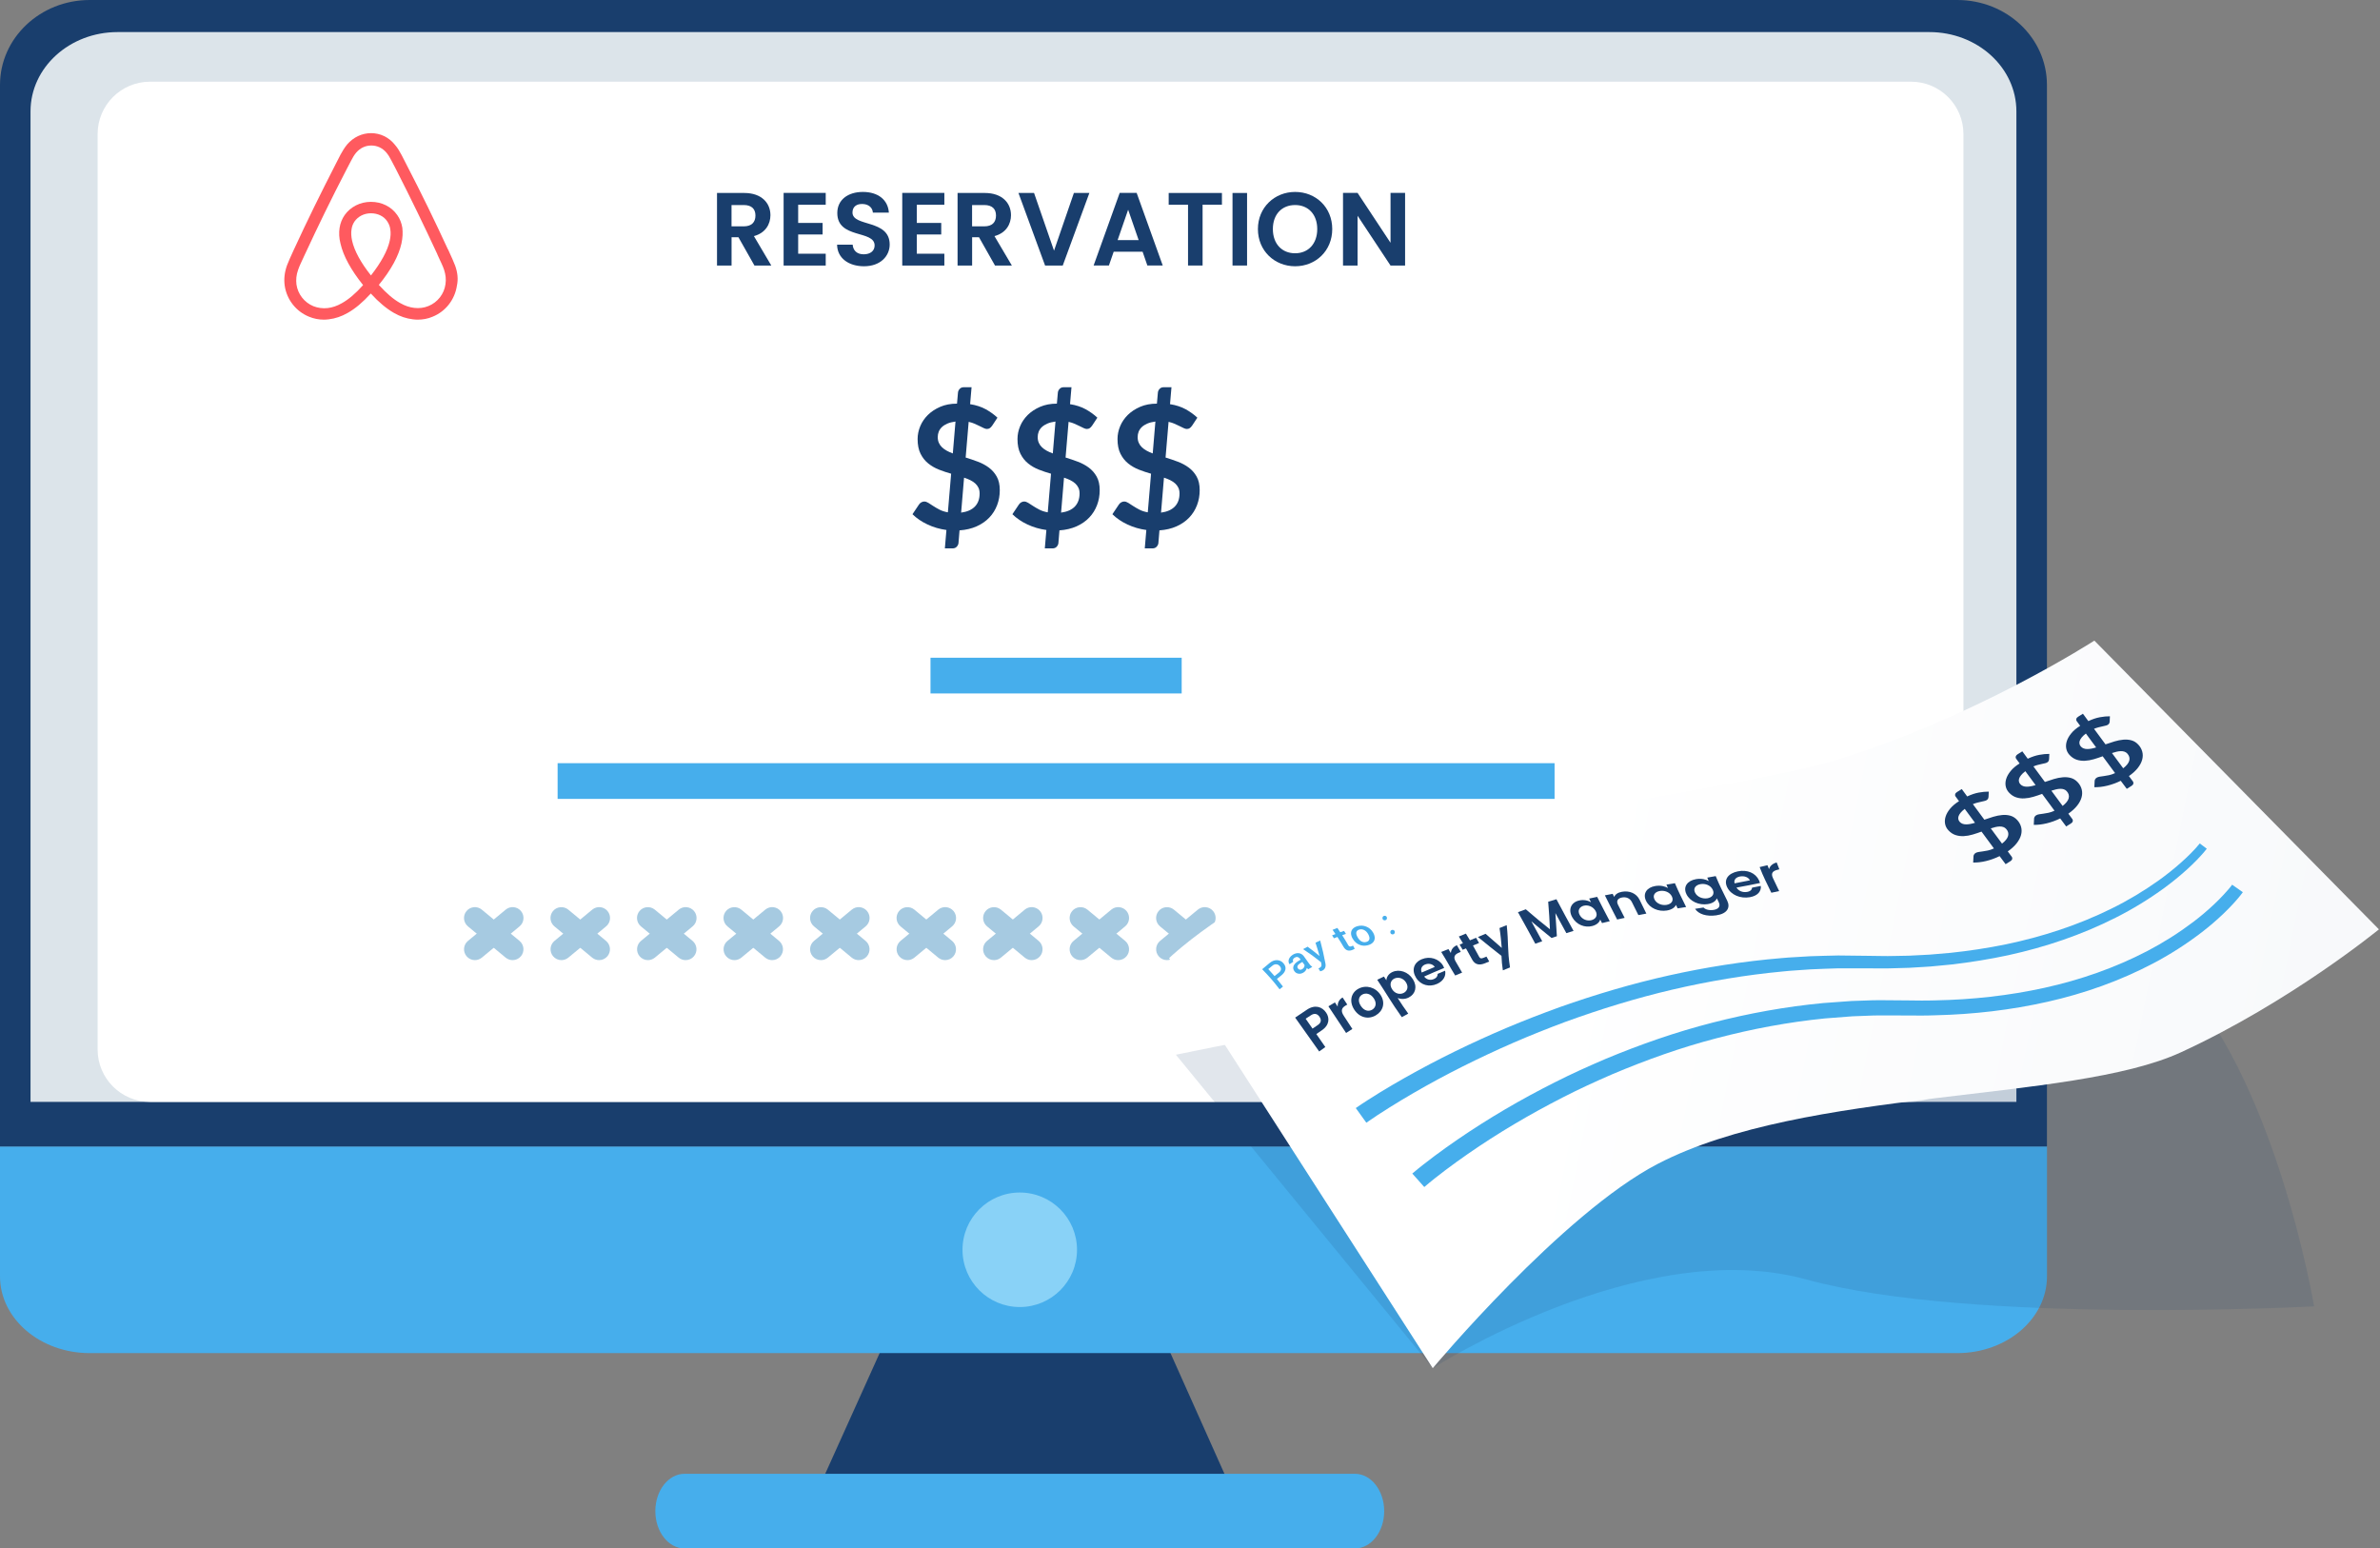 <svg xmlns="http://www.w3.org/2000/svg" xmlns:xlink="http://www.w3.org/1999/xlink" version="1.1" style="enable-background:new 0 0 750 500;" xml:space="preserve" width="641" height="417"><rect width="100%" height="100%" fill="#808080" stroke="none"/><rect id="backgroundrect" width="100%" height="100%" x="0" y="0" fill="none" stroke="none"/>
<style type="text/css">
	.st0{fill:#193E6D;}
	.st1{fill:#46AEEC;}
	.st2{fill:#DCE4EA;}
	.st3{fill:#89D2F7;}
	.st4{fill:#FFFFFF;}
	.st5{opacity:0.13;fill:#193E6D;}
	.st6{fill:#A6CAE1;}
	.st7{fill:#FF5A5F;}
	.st8{fill:url(#SVGID_1_);}
</style>

<g class="currentLayer" style=""><title>Layer 1</title><g id="svg_1" class="">
	<polygon class="st0" points="334.27,406.97 217.72,406.97 241.13,355.06 311.06,355.06 " id="svg_2"/>
	<path class="st1" d="M551.31,308.76 v34.97 c0,11.43 -10.82,20.69 -24.17,20.69 H24.17 c-13.35,0 -24.17,-9.26 -24.17,-20.69 v-34.97 H551.31 z" id="svg_3"/>
	<path class="st0" d="M551.3,22.88 v285.88 H-0 V22.88 c0,-12.64 10.82,-22.88 24.17,-22.88 h502.97 C540.5,-0 551.3,10.23 551.3,22.88 z" id="svg_4"/>
	<path class="st2" d="M543.07,29.99 v266.76 H8.22 V29.99 c0,-11.8 10.5,-21.35 23.45,-21.35 h487.96 C532.59,8.64 543.07,18.2 543.07,29.99 z" id="svg_5"/>
	<path class="st1" d="M372.8,406.98 c0,2.78 -0.88,5.29 -2.31,7.11 c-1.43,1.82 -3.4,2.94 -5.59,2.94 H184.38 c-4.35,0 -7.88,-4.5 -7.88,-10.05 c0,-2.78 0.88,-5.3 2.31,-7.12 c1.43,-1.82 3.39,-2.94 5.57,-2.94 h180.53 C369.27,396.92 372.8,401.41 372.8,406.98 z" id="svg_6"/>
	<circle class="st3" cx="274.65" cy="336.59" r="15.42" id="svg_7"/>
	<path class="st4" d="M514.7,296.75 h-474.3 c-7.79,0 -14.11,-6.32 -14.11,-14.11 V36.11 c0,-7.79 6.32,-14.11 14.11,-14.11 h474.3 c7.79,0 14.11,6.32 14.11,14.11 v246.52 C528.82,290.43 522.5,296.75 514.7,296.75 z" id="svg_8"/>
	<path class="st5" d="M385.88,368.5 c0,0 56.15,-36.17 100.59,-23.92 c44.44,12.25 136.78,7.24 136.78,7.24 s-10.38,-62.4 -38.32,-90.24 c-27.94,-27.83 -268.23,22.48 -268.23,22.48 L385.88,368.5 z" id="svg_9"/>
	<g id="svg_10">
		<rect x="250.61" y="177.14" class="st1" width="67.65" height="9.62" id="svg_11"/>
		<rect x="150.18" y="205.54" class="st1" width="268.51" height="9.62" id="svg_12"/>
		<g id="svg_13">
			<g id="svg_14">
				<g id="svg_15">
					<path class="st6" d="M138.06,258.58 c-0.66,0 -1.32,-0.22 -1.87,-0.67 l-10.16,-8.42 c-1.24,-1.03 -1.42,-2.87 -0.39,-4.12 s2.88,-1.41 4.12,-0.39 l10.16,8.42 c1.24,1.03 1.42,2.87 0.39,4.12 C139.73,258.22 138.9,258.58 138.06,258.58 z" id="svg_16"/>
				</g>
				<g id="svg_17">
					<path class="st6" d="M127.9,258.58 c-0.84,0 -1.67,-0.36 -2.25,-1.06 c-1.03,-1.24 -0.86,-3.09 0.39,-4.12 l10.16,-8.42 c1.24,-1.03 3.09,-0.86 4.12,0.39 c1.03,1.24 0.86,3.09 -0.39,4.12 l-10.16,8.42 C129.22,258.36 128.55,258.58 127.9,258.58 z" id="svg_18"/>
				</g>
			</g>
			<g id="svg_19">
				<g id="svg_20">
					<path class="st6" d="M440.97,258.58 c-0.66,0 -1.32,-0.22 -1.87,-0.67 l-10.17,-8.42 c-1.24,-1.03 -1.41,-2.87 -0.39,-4.12 c1.04,-1.25 2.88,-1.41 4.12,-0.39 l10.17,8.42 c1.24,1.03 1.41,2.87 0.39,4.12 C442.65,258.22 441.81,258.58 440.97,258.58 z" id="svg_21"/>
				</g>
				<g id="svg_22">
					<path class="st6" d="M430.81,258.58 c-0.84,0 -1.67,-0.36 -2.25,-1.06 c-1.03,-1.24 -0.86,-3.09 0.39,-4.12 l10.17,-8.42 c1.24,-1.02 3.09,-0.86 4.12,0.39 c1.03,1.24 0.86,3.09 -0.39,4.12 l-10.17,8.42 C432.13,258.36 431.46,258.58 430.81,258.58 z" id="svg_23"/>
				</g>
			</g>
			<g id="svg_24">
				<g id="svg_25">
					<path class="st6" d="M394.37,258.58 c-0.66,0 -1.32,-0.22 -1.87,-0.67 l-10.17,-8.42 c-1.24,-1.03 -1.42,-2.87 -0.39,-4.12 c1.03,-1.24 2.88,-1.41 4.12,-0.39 l10.17,8.42 c1.24,1.03 1.42,2.87 0.39,4.12 C396.05,258.22 395.21,258.58 394.37,258.58 z" id="svg_26"/>
				</g>
				<g id="svg_27">
					<path class="st6" d="M384.21,258.58 c-0.84,0 -1.67,-0.36 -2.25,-1.06 c-1.03,-1.24 -0.86,-3.09 0.39,-4.12 l10.17,-8.42 c1.24,-1.03 3.09,-0.86 4.12,0.39 c1.03,1.24 0.86,3.09 -0.39,4.12 l-10.17,8.42 C385.53,258.36 384.87,258.58 384.21,258.58 z" id="svg_28"/>
				</g>
			</g>
			<g id="svg_29">
				<g id="svg_30">
					<path class="st6" d="M371.07,258.58 c-0.66,0 -1.32,-0.22 -1.87,-0.67 l-10.17,-8.42 c-1.24,-1.03 -1.42,-2.87 -0.39,-4.12 c1.03,-1.24 2.87,-1.41 4.12,-0.39 l10.17,8.42 c1.24,1.03 1.42,2.87 0.39,4.12 C372.74,258.22 371.91,258.58 371.07,258.58 z" id="svg_31"/>
				</g>
				<g id="svg_32">
					<path class="st6" d="M360.91,258.58 c-0.84,0 -1.67,-0.36 -2.25,-1.06 c-1.03,-1.24 -0.86,-3.09 0.39,-4.12 l10.17,-8.42 c1.24,-1.03 3.09,-0.86 4.12,0.39 c1.03,1.24 0.86,3.09 -0.39,4.12 l-10.17,8.42 C362.23,258.36 361.56,258.58 360.91,258.58 z" id="svg_33"/>
				</g>
			</g>
			<g id="svg_34">
				<g id="svg_35">
					<path class="st6" d="M347.77,258.58 c-0.66,0 -1.32,-0.22 -1.87,-0.67 l-10.17,-8.42 c-1.24,-1.03 -1.42,-2.87 -0.39,-4.12 c1.03,-1.24 2.87,-1.41 4.12,-0.39 l10.17,8.42 c1.24,1.03 1.42,2.87 0.39,4.12 C349.44,258.22 348.61,258.58 347.77,258.58 z" id="svg_36"/>
				</g>
				<g id="svg_37">
					<path class="st6" d="M337.6,258.58 c-0.84,0 -1.67,-0.36 -2.25,-1.06 c-1.03,-1.24 -0.86,-3.09 0.39,-4.12 l10.17,-8.42 c1.24,-1.03 3.08,-0.86 4.12,0.39 c1.03,1.24 0.86,3.09 -0.39,4.12 l-10.17,8.42 C338.93,258.36 338.26,258.58 337.6,258.58 z" id="svg_38"/>
				</g>
			</g>
			<g id="svg_39">
				<g id="svg_40">
					<path class="st6" d="M324.47,258.58 c-0.66,0 -1.32,-0.22 -1.87,-0.67 l-10.17,-8.42 c-1.24,-1.03 -1.42,-2.87 -0.39,-4.12 c1.03,-1.24 2.87,-1.41 4.12,-0.39 l10.17,8.42 c1.24,1.03 1.42,2.87 0.39,4.12 C326.14,258.22 325.31,258.58 324.47,258.58 z" id="svg_41"/>
				</g>
				<g id="svg_42">
					<path class="st6" d="M314.3,258.58 c-0.84,0 -1.67,-0.36 -2.25,-1.06 c-1.03,-1.24 -0.86,-3.09 0.39,-4.12 l10.17,-8.42 c1.24,-1.03 3.09,-0.86 4.12,0.39 c1.03,1.24 0.86,3.09 -0.39,4.12 l-10.17,8.42 C315.62,258.36 314.96,258.58 314.3,258.58 z" id="svg_43"/>
				</g>
			</g>
			<g id="svg_44">
				<g id="svg_45">
					<path class="st6" d="M301.17,258.58 c-0.66,0 -1.32,-0.22 -1.87,-0.67 l-10.16,-8.42 c-1.24,-1.03 -1.42,-2.87 -0.39,-4.12 c1.03,-1.24 2.88,-1.41 4.12,-0.39 l10.16,8.42 c1.24,1.03 1.42,2.87 0.39,4.12 C302.84,258.22 302.01,258.58 301.17,258.58 z" id="svg_46"/>
				</g>
				<g id="svg_47">
					<path class="st6" d="M291,258.58 c-0.84,0 -1.67,-0.36 -2.25,-1.06 c-1.03,-1.24 -0.86,-3.09 0.39,-4.12 l10.16,-8.42 c1.24,-1.03 3.09,-0.86 4.12,0.39 c1.03,1.24 0.86,3.09 -0.39,4.12 l-10.16,8.42 C292.33,258.36 291.66,258.58 291,258.58 z" id="svg_48"/>
				</g>
			</g>
			<g id="svg_49">
				<g id="svg_50">
					<path class="st6" d="M417.67,258.58 c-0.66,0 -1.32,-0.22 -1.87,-0.67 l-10.17,-8.42 c-1.24,-1.03 -1.42,-2.87 -0.39,-4.12 c1.03,-1.24 2.87,-1.41 4.12,-0.39 l10.17,8.42 c1.24,1.03 1.41,2.87 0.39,4.12 C419.35,258.22 418.51,258.58 417.67,258.58 z" id="svg_51"/>
				</g>
				<g id="svg_52">
					<path class="st6" d="M407.51,258.58 c-0.84,0 -1.67,-0.36 -2.25,-1.06 c-1.03,-1.24 -0.86,-3.09 0.39,-4.12 l10.17,-8.42 c1.24,-1.02 3.09,-0.86 4.12,0.39 c1.03,1.24 0.86,3.09 -0.39,4.12 l-10.17,8.42 C408.83,258.36 408.17,258.58 407.51,258.58 z" id="svg_53"/>
				</g>
			</g>
			<g id="svg_54">
				<g id="svg_55">
					<path class="st6" d="M254.56,258.58 c-0.66,0 -1.32,-0.22 -1.87,-0.67 l-10.16,-8.42 c-1.24,-1.03 -1.42,-2.87 -0.39,-4.12 c1.03,-1.24 2.88,-1.41 4.12,-0.39 l10.16,8.42 c1.24,1.03 1.42,2.87 0.39,4.12 C256.24,258.22 255.4,258.58 254.56,258.58 z" id="svg_56"/>
				</g>
				<g id="svg_57">
					<path class="st6" d="M244.4,258.58 c-0.84,0 -1.67,-0.36 -2.25,-1.06 c-1.03,-1.24 -0.86,-3.09 0.39,-4.12 l10.16,-8.42 c1.24,-1.03 3.08,-0.86 4.12,0.39 s0.86,3.09 -0.39,4.12 l-10.16,8.42 C245.72,258.36 245.06,258.58 244.4,258.58 z" id="svg_58"/>
				</g>
			</g>
			<g id="svg_59">
				<g id="svg_60">
					<path class="st6" d="M231.27,258.58 c-0.66,0 -1.32,-0.22 -1.87,-0.67 l-10.17,-8.42 c-1.24,-1.03 -1.42,-2.87 -0.39,-4.12 c1.03,-1.24 2.87,-1.41 4.12,-0.39 l10.17,8.42 c1.24,1.03 1.42,2.87 0.39,4.12 C232.94,258.22 232.11,258.58 231.27,258.58 z" id="svg_61"/>
				</g>
				<g id="svg_62">
					<path class="st6" d="M221.1,258.58 c-0.84,0 -1.67,-0.36 -2.25,-1.06 c-1.03,-1.24 -0.86,-3.09 0.39,-4.12 l10.17,-8.42 c1.24,-1.03 3.09,-0.86 4.12,0.39 c1.03,1.24 0.86,3.09 -0.39,4.12 l-10.17,8.42 C222.42,258.36 221.76,258.58 221.1,258.58 z" id="svg_63"/>
				</g>
			</g>
			<g id="svg_64">
				<g id="svg_65">
					<path class="st6" d="M184.66,258.58 c-0.66,0 -1.32,-0.22 -1.87,-0.67 l-10.17,-8.42 c-1.24,-1.03 -1.42,-2.87 -0.39,-4.12 c1.03,-1.24 2.87,-1.41 4.12,-0.39 l10.17,8.42 c1.24,1.03 1.42,2.87 0.39,4.12 C186.34,258.22 185.5,258.58 184.66,258.58 z" id="svg_66"/>
				</g>
				<g id="svg_67">
					<path class="st6" d="M174.5,258.58 c-0.84,0 -1.67,-0.36 -2.25,-1.06 c-1.03,-1.24 -0.86,-3.09 0.39,-4.12 l10.17,-8.42 c1.24,-1.03 3.08,-0.86 4.12,0.39 c1.03,1.24 0.86,3.09 -0.39,4.12 l-10.17,8.42 C175.82,258.36 175.15,258.58 174.5,258.58 z" id="svg_68"/>
				</g>
			</g>
			<g id="svg_69">
				<g id="svg_70">
					<path class="st6" d="M161.36,258.58 c-0.66,0 -1.32,-0.22 -1.87,-0.67 l-10.17,-8.42 c-1.24,-1.03 -1.42,-2.87 -0.39,-4.12 c1.03,-1.24 2.88,-1.41 4.12,-0.39 l10.17,8.42 c1.24,1.03 1.42,2.87 0.39,4.12 C163.03,258.22 162.2,258.58 161.36,258.58 z" id="svg_71"/>
				</g>
				<g id="svg_72">
					<path class="st6" d="M151.2,258.58 c-0.84,0 -1.67,-0.36 -2.25,-1.06 c-1.03,-1.24 -0.86,-3.09 0.39,-4.12 l10.17,-8.42 c1.24,-1.03 3.09,-0.86 4.12,0.39 c1.03,1.24 0.86,3.09 -0.39,4.12 l-10.17,8.42 C152.52,258.36 151.85,258.58 151.2,258.58 z" id="svg_73"/>
				</g>
			</g>
			<g id="svg_74">
				<g id="svg_75">
					<path class="st6" d="M207.96,258.58 c-0.66,0 -1.32,-0.22 -1.87,-0.67 l-10.17,-8.42 c-1.24,-1.03 -1.42,-2.87 -0.39,-4.12 c1.03,-1.24 2.88,-1.41 4.12,-0.39 l10.17,8.42 c1.24,1.03 1.42,2.87 0.39,4.12 C209.64,258.22 208.8,258.58 207.96,258.58 z" id="svg_76"/>
				</g>
				<g id="svg_77">
					<path class="st6" d="M197.8,258.58 c-0.84,0 -1.67,-0.36 -2.25,-1.06 c-1.03,-1.24 -0.86,-3.09 0.39,-4.12 l10.17,-8.42 c1.24,-1.03 3.09,-0.86 4.12,0.39 c1.03,1.24 0.86,3.09 -0.39,4.12 l-10.17,8.42 C199.12,258.36 198.46,258.58 197.8,258.58 z" id="svg_78"/>
				</g>
			</g>
			<g id="svg_79">
				<g id="svg_80">
					<path class="st6" d="M277.87,258.58 c-0.66,0 -1.32,-0.22 -1.87,-0.67 l-10.16,-8.42 c-1.24,-1.03 -1.42,-2.87 -0.39,-4.12 c1.03,-1.24 2.87,-1.41 4.12,-0.39 l10.16,8.42 c1.24,1.03 1.42,2.87 0.39,4.12 C279.54,258.22 278.7,258.58 277.87,258.58 z" id="svg_81"/>
				</g>
				<g id="svg_82">
					<path class="st6" d="M267.7,258.58 c-0.84,0 -1.67,-0.36 -2.25,-1.06 c-1.03,-1.24 -0.86,-3.09 0.39,-4.12 l10.16,-8.42 c1.24,-1.03 3.09,-0.86 4.12,0.39 c1.03,1.24 0.86,3.09 -0.39,4.12 l-10.16,8.42 C269.02,258.36 268.36,258.58 267.7,258.58 z" id="svg_83"/>
				</g>
			</g>
		</g>
		<path class="st7" d="M122.59,71.56 c-0.25,-0.6 -0.5,-1.26 -0.75,-1.81 c-0.4,-0.91 -0.8,-1.76 -1.16,-2.56 l-0.05,-0.05 c-3.47,-7.54 -7.19,-15.19 -11.11,-22.73 l-0.15,-0.3 c-0.4,-0.75 -0.8,-1.56 -1.21,-2.36 c-0.5,-0.91 -1.01,-1.86 -1.81,-2.77 c-1.61,-2.01 -3.92,-3.12 -6.39,-3.12 c-2.51,0 -4.78,1.11 -6.44,3.02 c-0.75,0.91 -1.31,1.86 -1.81,2.77 c-0.4,0.8 -0.8,1.61 -1.21,2.36 l-0.15,0.3 c-3.87,7.54 -7.64,15.19 -11.11,22.73 l-0.05,0.1 c-0.35,0.8 -0.75,1.66 -1.16,2.56 c-0.25,0.55 -0.5,1.16 -0.75,1.81 c-0.65,1.86 -0.85,3.62 -0.6,5.43 c0.55,3.77 3.07,6.94 6.54,8.35 c1.31,0.55 2.66,0.8 4.07,0.8 c0.4,0 0.91,-0.05 1.31,-0.1 c1.66,-0.2 3.37,-0.75 5.03,-1.71 c2.06,-1.16 4.02,-2.82 6.24,-5.23 c2.21,2.41 4.22,4.07 6.24,5.23 c1.66,0.96 3.37,1.51 5.03,1.71 c0.4,0.05 0.91,0.1 1.31,0.1 c1.41,0 2.82,-0.25 4.07,-0.8 c3.52,-1.41 5.98,-4.63 6.54,-8.35 C123.45,75.18 123.25,73.42 122.59,71.56 zM99.91,74.18 c-2.72,-3.42 -4.48,-6.64 -5.08,-9.35 c-0.25,-1.16 -0.3,-2.16 -0.15,-3.07 c0.1,-0.8 0.4,-1.51 0.8,-2.11 c0.96,-1.36 2.56,-2.21 4.42,-2.21 c1.86,0 3.52,0.8 4.42,2.21 c0.4,0.6 0.7,1.31 0.8,2.11 c0.15,0.91 0.1,1.96 -0.15,3.07 C104.39,67.49 102.63,70.71 99.91,74.18 zM119.98,76.54 c-0.35,2.61 -2.11,4.88 -4.58,5.88 c-1.21,0.5 -2.51,0.65 -3.82,0.5 c-1.26,-0.15 -2.51,-0.55 -3.82,-1.31 c-1.81,-1.01 -3.62,-2.56 -5.73,-4.88 c3.32,-4.07 5.33,-7.79 6.08,-11.11 c0.35,-1.56 0.4,-2.97 0.25,-4.27 c-0.2,-1.26 -0.65,-2.41 -1.36,-3.42 c-1.56,-2.26 -4.17,-3.57 -7.09,-3.57 c-2.92,0 -5.53,1.36 -7.09,3.57 c-0.7,1.01 -1.16,2.16 -1.36,3.42 c-0.2,1.31 -0.15,2.77 0.25,4.27 c0.75,3.32 2.82,7.09 6.08,11.16 c-2.06,2.31 -3.92,3.87 -5.73,4.88 c-1.31,0.75 -2.56,1.16 -3.82,1.31 c-1.36,0.15 -2.66,-0.05 -3.82,-0.5 c-2.46,-1.01 -4.22,-3.27 -4.58,-5.88 c-0.15,-1.26 -0.05,-2.51 0.45,-3.92 c0.15,-0.5 0.4,-1.01 0.65,-1.61 c0.35,-0.8 0.75,-1.66 1.16,-2.51 l0.05,-0.1 c3.47,-7.49 7.19,-15.14 11.06,-22.58 l0.15,-0.3 c0.4,-0.75 0.8,-1.56 1.21,-2.31 c0.4,-0.8 0.85,-1.56 1.41,-2.21 c1.06,-1.21 2.46,-1.86 4.02,-1.86 c1.56,0 2.97,0.65 4.02,1.86 c0.55,0.65 1.01,1.41 1.41,2.21 c0.4,0.75 0.8,1.56 1.21,2.31 l0.15,0.3 c3.82,7.49 7.54,15.14 11.01,22.63 v0.05 c0.4,0.8 0.75,1.71 1.16,2.51 c0.25,0.6 0.5,1.11 0.65,1.61 C120.03,73.98 120.18,75.23 119.98,76.54 z" id="svg_84"/>
		<g id="svg_85">
			<path class="st0" d="M254.9,142.74 c-1.81,-0.25 -3.51,-0.74 -5.09,-1.49 c-1.59,-0.74 -2.94,-1.66 -4.05,-2.76 l1.76,-2.63 c0.15,-0.23 0.36,-0.42 0.62,-0.57 s0.52,-0.22 0.8,-0.22 c0.34,0 0.71,0.12 1.09,0.36 c0.39,0.24 0.83,0.52 1.32,0.85 c0.5,0.33 1.06,0.65 1.69,0.98 c0.63,0.33 1.39,0.57 2.25,0.72 l0.88,-10.4 c-1.1,-0.31 -2.19,-0.67 -3.26,-1.09 c-1.07,-0.42 -2.04,-0.98 -2.9,-1.67 c-0.86,-0.69 -1.55,-1.56 -2.08,-2.62 c-0.53,-1.06 -0.79,-2.38 -0.79,-3.96 c0,-1.18 0.24,-2.33 0.71,-3.46 c0.47,-1.13 1.16,-2.13 2.05,-3.02 c0.9,-0.88 2,-1.62 3.32,-2.19 c1.31,-0.57 2.82,-0.86 4.53,-0.86 l0.26,-2.96 c0.03,-0.37 0.18,-0.71 0.46,-1.01 s0.64,-0.45 1.09,-0.45 h2.11 l-0.39,4.56 c1.64,0.26 3.06,0.73 4.25,1.39 c1.19,0.67 2.23,1.42 3.11,2.25 l-1.39,2.11 c-0.22,0.31 -0.43,0.54 -0.65,0.7 c-0.22,0.15 -0.48,0.23 -0.79,0.23 c-0.23,0 -0.51,-0.07 -0.82,-0.22 c-0.32,-0.15 -0.68,-0.33 -1.09,-0.53 s-0.86,-0.42 -1.36,-0.64 s-1.04,-0.39 -1.65,-0.53 l-0.81,9.61 c1.11,0.34 2.22,0.72 3.31,1.13 s2.07,0.94 2.95,1.59 c0.87,0.65 1.58,1.46 2.12,2.43 c0.54,0.97 0.81,2.18 0.81,3.63 c0,1.44 -0.24,2.79 -0.72,4.05 c-0.48,1.26 -1.18,2.38 -2.1,3.34 c-0.92,0.97 -2.05,1.75 -3.4,2.36 c-1.34,0.6 -2.88,0.97 -4.62,1.09 l-0.28,3.41 c-0.03,0.36 -0.19,0.68 -0.47,0.99 c-0.28,0.3 -0.64,0.45 -1.09,0.45 h-2.11 L254.9,142.74 zM252.56,117.71 c0,0.59 0.1,1.11 0.3,1.55 c0.2,0.45 0.48,0.85 0.85,1.2 c0.36,0.35 0.79,0.66 1.29,0.93 c0.49,0.27 1.04,0.52 1.62,0.73 l0.72,-8.59 c-0.85,0.11 -1.58,0.29 -2.18,0.55 c-0.6,0.26 -1.1,0.57 -1.48,0.94 c-0.39,0.37 -0.67,0.79 -0.85,1.24 C252.65,116.72 252.56,117.2 252.56,117.71 zM263.84,132.9 c0,-0.59 -0.11,-1.1 -0.31,-1.54 c-0.21,-0.44 -0.5,-0.83 -0.88,-1.17 c-0.38,-0.34 -0.82,-0.63 -1.33,-0.88 c-0.51,-0.25 -1.07,-0.47 -1.67,-0.67 l-0.79,9.42 c1.64,-0.22 2.88,-0.77 3.73,-1.66 S263.84,134.33 263.84,132.9 z" id="svg_86"/>
			<path class="st0" d="M281.82,142.74 c-1.81,-0.25 -3.51,-0.74 -5.1,-1.49 c-1.58,-0.74 -2.93,-1.66 -4.05,-2.76 l1.76,-2.63 c0.15,-0.23 0.36,-0.42 0.61,-0.57 c0.26,-0.15 0.52,-0.22 0.8,-0.22 c0.34,0 0.7,0.12 1.09,0.36 c0.39,0.24 0.83,0.52 1.32,0.85 c0.5,0.33 1.06,0.65 1.69,0.98 c0.63,0.33 1.39,0.57 2.25,0.72 l0.88,-10.4 c-1.1,-0.31 -2.19,-0.67 -3.26,-1.09 c-1.08,-0.42 -2.04,-0.98 -2.9,-1.67 c-0.86,-0.69 -1.55,-1.56 -2.08,-2.62 c-0.53,-1.06 -0.79,-2.38 -0.79,-3.96 c0,-1.18 0.24,-2.33 0.71,-3.46 c0.47,-1.13 1.16,-2.13 2.05,-3.02 c0.9,-0.88 2,-1.62 3.32,-2.19 c1.32,-0.57 2.82,-0.86 4.53,-0.86 l0.26,-2.96 c0.03,-0.37 0.19,-0.71 0.47,-1.01 s0.64,-0.45 1.09,-0.45 h2.11 l-0.39,4.56 c1.64,0.26 3.06,0.73 4.25,1.39 c1.19,0.67 2.23,1.42 3.11,2.25 l-1.39,2.11 c-0.22,0.31 -0.43,0.54 -0.65,0.7 c-0.22,0.15 -0.48,0.23 -0.79,0.23 c-0.23,0 -0.51,-0.07 -0.82,-0.22 c-0.32,-0.15 -0.68,-0.33 -1.09,-0.53 c-0.41,-0.21 -0.86,-0.42 -1.36,-0.64 c-0.5,-0.22 -1.04,-0.39 -1.65,-0.53 l-0.81,9.61 c1.11,0.34 2.22,0.72 3.31,1.13 c1.09,0.41 2.07,0.94 2.95,1.59 c0.87,0.65 1.58,1.46 2.12,2.43 c0.54,0.97 0.81,2.18 0.81,3.63 c0,1.44 -0.24,2.79 -0.72,4.05 c-0.48,1.26 -1.18,2.38 -2.1,3.34 c-0.92,0.97 -2.05,1.75 -3.4,2.36 c-1.35,0.6 -2.89,0.97 -4.62,1.09 l-0.28,3.41 c-0.03,0.36 -0.18,0.68 -0.46,0.99 c-0.28,0.3 -0.64,0.45 -1.09,0.45 h-2.11 L281.82,142.74 zM279.48,117.71 c0,0.59 0.1,1.11 0.3,1.55 c0.2,0.45 0.48,0.85 0.85,1.2 c0.36,0.35 0.79,0.66 1.29,0.93 c0.5,0.27 1.04,0.52 1.63,0.73 l0.72,-8.59 c-0.85,0.11 -1.58,0.29 -2.18,0.55 c-0.6,0.26 -1.1,0.57 -1.49,0.94 c-0.39,0.37 -0.67,0.79 -0.85,1.24 C279.57,116.72 279.48,117.2 279.48,117.71 zM290.76,132.9 c0,-0.59 -0.1,-1.1 -0.31,-1.54 c-0.21,-0.44 -0.5,-0.83 -0.88,-1.17 s-0.82,-0.63 -1.33,-0.88 c-0.51,-0.25 -1.07,-0.47 -1.67,-0.67 l-0.79,9.42 c1.64,-0.22 2.88,-0.77 3.73,-1.66 C290.34,135.5 290.76,134.33 290.76,132.9 z" id="svg_87"/>
			<path class="st0" d="M308.74,142.74 c-1.81,-0.25 -3.51,-0.74 -5.09,-1.49 c-1.59,-0.74 -2.94,-1.66 -4.05,-2.76 l1.76,-2.63 c0.15,-0.23 0.36,-0.42 0.62,-0.57 s0.52,-0.22 0.8,-0.22 c0.34,0 0.71,0.12 1.09,0.36 c0.39,0.24 0.83,0.52 1.32,0.85 c0.5,0.33 1.06,0.65 1.69,0.98 c0.63,0.33 1.39,0.57 2.25,0.72 l0.88,-10.4 c-1.1,-0.31 -2.19,-0.67 -3.26,-1.09 c-1.07,-0.42 -2.04,-0.98 -2.9,-1.67 c-0.86,-0.69 -1.55,-1.56 -2.08,-2.62 c-0.53,-1.06 -0.79,-2.38 -0.79,-3.96 c0,-1.18 0.24,-2.33 0.71,-3.46 c0.47,-1.13 1.16,-2.13 2.05,-3.02 c0.9,-0.88 2,-1.62 3.32,-2.19 c1.31,-0.57 2.82,-0.86 4.53,-0.86 l0.26,-2.96 c0.03,-0.37 0.18,-0.71 0.46,-1.01 s0.64,-0.45 1.09,-0.45 h2.11 l-0.39,4.56 c1.64,0.26 3.06,0.73 4.25,1.39 c1.19,0.67 2.23,1.42 3.11,2.25 l-1.39,2.11 c-0.22,0.31 -0.43,0.54 -0.65,0.7 c-0.22,0.15 -0.48,0.23 -0.79,0.23 c-0.23,0 -0.51,-0.07 -0.82,-0.22 c-0.32,-0.15 -0.68,-0.33 -1.09,-0.53 c-0.41,-0.21 -0.86,-0.42 -1.36,-0.64 c-0.5,-0.22 -1.04,-0.39 -1.65,-0.53 l-0.81,9.61 c1.11,0.34 2.22,0.72 3.31,1.13 s2.07,0.94 2.95,1.59 c0.87,0.65 1.58,1.46 2.12,2.43 c0.54,0.97 0.81,2.18 0.81,3.63 c0,1.44 -0.24,2.79 -0.72,4.05 c-0.48,1.26 -1.18,2.38 -2.1,3.34 c-0.92,0.97 -2.05,1.75 -3.4,2.36 c-1.34,0.6 -2.88,0.97 -4.62,1.09 l-0.28,3.41 c-0.03,0.36 -0.19,0.68 -0.47,0.99 c-0.28,0.3 -0.64,0.45 -1.09,0.45 h-2.11 L308.74,142.74 zM306.4,117.71 c0,0.59 0.1,1.11 0.3,1.55 c0.2,0.45 0.48,0.85 0.85,1.2 c0.36,0.35 0.79,0.66 1.29,0.93 c0.49,0.27 1.04,0.52 1.62,0.73 l0.72,-8.59 c-0.85,0.11 -1.58,0.29 -2.18,0.55 c-0.6,0.26 -1.1,0.57 -1.48,0.94 c-0.39,0.37 -0.67,0.79 -0.85,1.24 C306.49,116.72 306.4,117.2 306.4,117.71 zM317.68,132.9 c0,-0.59 -0.11,-1.1 -0.31,-1.54 c-0.21,-0.44 -0.5,-0.83 -0.88,-1.17 c-0.38,-0.34 -0.82,-0.63 -1.33,-0.88 c-0.51,-0.25 -1.07,-0.47 -1.67,-0.67 l-0.79,9.42 c1.64,-0.22 2.88,-0.77 3.73,-1.66 S317.68,134.33 317.68,132.9 z" id="svg_88"/>
		</g>
		<g id="svg_89">
			<path class="st0" d="M200.44,51.97 c4.7,0 7.06,2.72 7.06,5.99 c0,2.38 -1.32,4.79 -4.45,5.63 l4.68,7.92 h-4.54 l-4.31,-7.62 h-1.85 v7.62 h-3.92 V51.97 H200.44 zM200.3,55.22 h-3.28 v5.74 h3.28 c2.18,0 3.16,-1.15 3.16,-2.91 C203.46,56.31 202.48,55.22 200.3,55.22 z" id="svg_90"/>
			<path class="st0" d="M222.39,55.14 h-7.42 v4.9 h6.58 v3.11 h-6.58 v5.18 h7.42 v3.19 h-11.34 V51.95 h11.34 V55.14 z" id="svg_91"/>
			<path class="st0" d="M232.7,71.71 c-4.06,0 -7.2,-2.13 -7.25,-5.82 h4.2 c0.11,1.57 1.15,2.6 2.97,2.6 c1.85,0 2.94,-0.98 2.94,-2.38 c0,-4.23 -10.08,-1.68 -10.05,-8.76 c0,-3.53 2.86,-5.66 6.89,-5.66 c4,0 6.75,2.04 7,5.57 h-4.31 c-0.08,-1.29 -1.12,-2.3 -2.8,-2.32 c-1.54,-0.06 -2.69,0.7 -2.69,2.3 c0,3.92 10.02,1.74 10.02,8.62 C239.61,68.94 237.15,71.71 232.7,71.71 z" id="svg_92"/>
			<path class="st0" d="M254.34,55.14 h-7.42 v4.9 h6.58 v3.11 h-6.58 v5.18 h7.42 v3.19 h-11.34 V51.95 h11.34 V55.14 z" id="svg_93"/>
			<path class="st0" d="M265.23,51.97 c4.7,0 7.06,2.72 7.06,5.99 c0,2.38 -1.32,4.79 -4.45,5.63 l4.68,7.92 h-4.54 l-4.31,-7.62 h-1.85 v7.62 h-3.92 V51.97 H265.23 zM265.09,55.22 h-3.28 v5.74 H265.09 c2.18,0 3.16,-1.15 3.16,-2.91 C268.25,56.31 267.27,55.22 265.09,55.22 z" id="svg_94"/>
			<path class="st0" d="M289.23,51.97 h4.17 l-7.17,19.54 h-4.76 l-7.17,-19.54 h4.2 l5.38,15.54 L289.23,51.97 z" id="svg_95"/>
			<path class="st0" d="M307.73,67.79 h-7.78 l-1.29,3.72 h-4.12 l7.03,-19.57 h4.56 l7.03,19.57 h-4.14 L307.73,67.79 zM303.84,56.48 l-2.83,8.18 h5.66 L303.84,56.48 z" id="svg_96"/>
			<path class="st0" d="M314.76,51.97 h14.34 v3.16 h-5.21 v16.38 h-3.92 V55.14 h-5.21 V51.97 z" id="svg_97"/>
			<path class="st0" d="M331.95,51.97 h3.92 v19.54 h-3.92 V51.97 z" id="svg_98"/>
			<path class="st0" d="M348.81,71.71 c-5.52,0 -10.02,-4.14 -10.02,-10.02 c0,-5.85 4.51,-10 10.02,-10 c5.57,0 10,4.14 10,10 C358.81,67.57 354.35,71.71 348.81,71.71 zM348.81,68.21 c3.53,0 5.96,-2.55 5.96,-6.52 c0,-3.98 -2.44,-6.47 -5.96,-6.47 c-3.56,0 -5.99,2.49 -5.99,6.47 C342.82,65.67 345.25,68.21 348.81,68.21 z" id="svg_99"/>
			<path class="st0" d="M378.43,51.95 v19.57 h-3.92 l-8.88,-13.41 v13.41 h-3.92 V51.95 h3.92 l8.88,13.44 V51.95 H378.43 z" id="svg_100"/>
		</g>
	</g>
	<g id="svg_101">
		
			<linearGradient id="SVGID_1_" gradientUnits="userSpaceOnUse" x1="555.864" y1="293.84" x2="873.732" y2="293.84" gradientTransform="matrix(0.98 0.198 -0.198 0.98 -73.111 -117.54)" transform="translate(-94.91,-41.49) ">
			<stop offset="0" style="stop-color:#FFFFFF"/>
			<stop offset="1" style="stop-color:#F4F6F9"/>
		</linearGradient>
		<path class="st8" d="M314.87,258.04 c0,0 21.31,-20.48 53.78,-28.81 c26.34,-6.76 103.83,-17.97 124.59,-24.16 c37.94,-11.31 70.83,-32.54 70.83,-32.54 l76.64,77.76 c0,0 -23.82,19.54 -53.31,33.11 c-29.86,13.74 -101.1,9.41 -140.9,30.04 c-25.77,13.36 -60.62,55.04 -60.62,55.04 L314.87,258.04 z" id="svg_102"/>
		<g id="svg_103">
			<path class="st0" d="M538.55,230.57 c-1.19,0.58 -2.4,1.02 -3.64,1.32 c-1.24,0.3 -2.4,0.43 -3.48,0.41 l0.09,-1.72 c0.01,-0.15 0.06,-0.31 0.16,-0.46 c0.1,-0.16 0.23,-0.29 0.4,-0.39 c0.21,-0.13 0.47,-0.22 0.8,-0.27 c0.32,-0.05 0.7,-0.1 1.12,-0.16 c0.42,-0.06 0.88,-0.14 1.39,-0.24 c0.51,-0.11 1.05,-0.29 1.63,-0.56 l-3.34,-4.53 c-0.78,0.29 -1.58,0.55 -2.38,0.79 c-0.81,0.24 -1.6,0.38 -2.38,0.42 c-0.78,0.04 -1.52,-0.05 -2.23,-0.28 c-0.71,-0.23 -1.36,-0.66 -1.95,-1.3 c-0.44,-0.48 -0.73,-1.03 -0.86,-1.66 c-0.13,-0.63 -0.09,-1.3 0.12,-1.99 c0.21,-0.7 0.61,-1.41 1.2,-2.13 s1.39,-1.41 2.42,-2.05 l-0.95,-1.29 c-0.12,-0.16 -0.15,-0.36 -0.09,-0.58 s0.22,-0.42 0.5,-0.59 l1.28,-0.8 l1.46,1.99 c1.09,-0.51 2.12,-0.86 3.09,-1.04 c0.97,-0.18 1.88,-0.27 2.72,-0.26 l-0.06,1.38 c-0.02,0.21 -0.06,0.38 -0.13,0.53 c-0.07,0.14 -0.2,0.27 -0.39,0.39 c-0.14,0.09 -0.33,0.16 -0.58,0.22 c-0.25,0.06 -0.53,0.13 -0.86,0.2 s-0.68,0.15 -1.06,0.25 s-0.78,0.23 -1.2,0.4 l3.09,4.19 c0.8,-0.28 1.61,-0.55 2.42,-0.79 s1.61,-0.4 2.38,-0.47 c0.77,-0.07 1.5,-0.01 2.19,0.18 c0.69,0.19 1.3,0.57 1.85,1.16 c0.54,0.58 0.89,1.22 1.07,1.91 c0.18,0.69 0.17,1.4 -0.03,2.14 c-0.2,0.74 -0.59,1.48 -1.18,2.23 c-0.59,0.75 -1.39,1.48 -2.39,2.18 l1.1,1.48 c0.11,0.16 0.14,0.35 0.09,0.57 c-0.06,0.23 -0.22,0.42 -0.49,0.59 l-1.28,0.8 L538.55,230.57 zM527.81,221.35 c0.22,0.24 0.47,0.41 0.76,0.51 c0.29,0.11 0.61,0.16 0.96,0.16 c0.35,0 0.73,-0.03 1.13,-0.11 c0.4,-0.08 0.82,-0.18 1.26,-0.32 l-2.76,-3.74 c-0.48,0.36 -0.85,0.71 -1.12,1.04 c-0.27,0.33 -0.45,0.64 -0.55,0.94 c-0.1,0.3 -0.11,0.57 -0.05,0.82 C527.49,220.91 527.62,221.14 527.81,221.35 zM540.3,223.23 c-0.22,-0.24 -0.47,-0.4 -0.76,-0.5 c-0.29,-0.1 -0.61,-0.15 -0.97,-0.14 c-0.36,0.01 -0.74,0.05 -1.14,0.15 c-0.4,0.09 -0.82,0.21 -1.26,0.36 l3.03,4.1 c0.91,-0.71 1.46,-1.4 1.64,-2.07 C541.02,224.44 540.84,223.81 540.3,223.23 z" id="svg_104"/>
			<path class="st0" d="M554.87,220.42 c-1.19,0.58 -2.4,1.02 -3.64,1.32 c-1.24,0.3 -2.4,0.43 -3.48,0.41 l0.09,-1.73 c0.01,-0.15 0.06,-0.31 0.16,-0.46 c0.1,-0.16 0.23,-0.29 0.4,-0.39 c0.21,-0.13 0.47,-0.22 0.8,-0.27 c0.32,-0.05 0.7,-0.1 1.12,-0.16 c0.42,-0.06 0.88,-0.14 1.39,-0.24 c0.51,-0.11 1.05,-0.29 1.63,-0.56 l-3.34,-4.53 c-0.78,0.29 -1.58,0.55 -2.38,0.79 c-0.81,0.24 -1.6,0.38 -2.38,0.42 c-0.78,0.05 -1.52,-0.05 -2.23,-0.28 c-0.71,-0.23 -1.36,-0.66 -1.95,-1.3 c-0.44,-0.48 -0.73,-1.03 -0.86,-1.66 c-0.13,-0.63 -0.09,-1.3 0.12,-1.99 c0.21,-0.7 0.61,-1.41 1.2,-2.13 c0.58,-0.73 1.39,-1.41 2.42,-2.05 l-0.95,-1.29 c-0.12,-0.16 -0.15,-0.36 -0.09,-0.58 s0.22,-0.42 0.49,-0.59 l1.28,-0.8 l1.46,1.99 c1.09,-0.51 2.12,-0.86 3.09,-1.04 c0.97,-0.18 1.88,-0.27 2.72,-0.26 l-0.06,1.38 c-0.02,0.21 -0.06,0.38 -0.13,0.53 s-0.2,0.27 -0.39,0.39 c-0.14,0.09 -0.33,0.16 -0.58,0.22 c-0.25,0.06 -0.53,0.12 -0.86,0.19 c-0.33,0.07 -0.68,0.15 -1.06,0.25 c-0.38,0.1 -0.78,0.23 -1.2,0.41 l3.09,4.19 c0.8,-0.28 1.61,-0.55 2.42,-0.79 c0.81,-0.25 1.61,-0.4 2.38,-0.47 c0.77,-0.07 1.5,-0.01 2.19,0.18 c0.69,0.19 1.3,0.57 1.85,1.16 c0.54,0.58 0.89,1.22 1.07,1.91 c0.18,0.69 0.17,1.4 -0.03,2.14 s-0.59,1.48 -1.18,2.23 c-0.59,0.75 -1.39,1.48 -2.39,2.18 l1.1,1.48 c0.11,0.16 0.14,0.35 0.09,0.57 c-0.06,0.23 -0.22,0.43 -0.49,0.59 l-1.28,0.8 L554.87,220.42 zM544.13,211.2 c0.22,0.24 0.47,0.41 0.76,0.51 c0.29,0.11 0.61,0.16 0.96,0.16 c0.35,0 0.73,-0.03 1.13,-0.11 c0.4,-0.08 0.82,-0.18 1.26,-0.32 l-2.76,-3.74 c-0.48,0.36 -0.85,0.71 -1.12,1.04 c-0.27,0.33 -0.45,0.64 -0.55,0.94 c-0.1,0.3 -0.11,0.57 -0.05,0.82 C543.81,210.77 543.94,210.99 544.13,211.2 zM556.62,213.08 c-0.22,-0.24 -0.47,-0.41 -0.76,-0.5 c-0.29,-0.1 -0.61,-0.15 -0.97,-0.14 s-0.74,0.05 -1.14,0.15 c-0.4,0.09 -0.82,0.21 -1.26,0.36 l3.03,4.1 c0.91,-0.71 1.46,-1.4 1.64,-2.07 C557.33,214.29 557.15,213.66 556.62,213.08 z" id="svg_105"/>
			<path class="st0" d="M571.18,210.28 c-1.19,0.58 -2.4,1.02 -3.64,1.32 c-1.24,0.3 -2.4,0.43 -3.48,0.41 l0.09,-1.72 c0.01,-0.15 0.06,-0.31 0.16,-0.46 c0.1,-0.16 0.23,-0.29 0.4,-0.39 c0.21,-0.13 0.47,-0.22 0.8,-0.27 c0.32,-0.05 0.7,-0.1 1.12,-0.16 c0.42,-0.06 0.88,-0.14 1.39,-0.24 c0.51,-0.11 1.05,-0.29 1.63,-0.56 l-3.34,-4.53 c-0.78,0.29 -1.58,0.55 -2.38,0.79 c-0.81,0.24 -1.6,0.38 -2.38,0.42 c-0.78,0.04 -1.52,-0.05 -2.23,-0.28 c-0.71,-0.23 -1.36,-0.66 -1.95,-1.3 c-0.44,-0.48 -0.73,-1.03 -0.86,-1.66 c-0.13,-0.63 -0.09,-1.3 0.12,-1.99 s0.61,-1.41 1.2,-2.13 c0.58,-0.73 1.39,-1.41 2.42,-2.05 l-0.95,-1.29 c-0.12,-0.16 -0.15,-0.36 -0.09,-0.58 s0.22,-0.42 0.5,-0.59 l1.28,-0.8 l1.46,1.99 c1.09,-0.51 2.12,-0.86 3.09,-1.04 c0.97,-0.18 1.88,-0.27 2.72,-0.26 l-0.06,1.38 c-0.02,0.21 -0.06,0.38 -0.13,0.53 c-0.07,0.14 -0.2,0.27 -0.39,0.39 c-0.14,0.09 -0.33,0.16 -0.58,0.22 c-0.25,0.06 -0.53,0.13 -0.86,0.2 c-0.33,0.07 -0.68,0.15 -1.06,0.25 c-0.38,0.1 -0.78,0.23 -1.2,0.4 l3.09,4.19 c0.8,-0.28 1.61,-0.55 2.42,-0.79 s1.61,-0.4 2.38,-0.47 c0.77,-0.07 1.5,-0.01 2.19,0.18 c0.69,0.19 1.3,0.57 1.85,1.16 c0.54,0.58 0.89,1.22 1.07,1.91 c0.18,0.69 0.17,1.4 -0.03,2.14 c-0.2,0.74 -0.59,1.48 -1.18,2.23 c-0.59,0.75 -1.39,1.48 -2.39,2.18 l1.1,1.48 c0.11,0.16 0.14,0.35 0.09,0.57 c-0.06,0.23 -0.22,0.42 -0.49,0.59 l-1.28,0.8 L571.18,210.28 zM560.44,201.06 c0.22,0.24 0.47,0.41 0.76,0.51 c0.29,0.11 0.61,0.16 0.96,0.16 c0.35,0 0.73,-0.03 1.13,-0.11 c0.4,-0.08 0.82,-0.18 1.26,-0.32 l-2.76,-3.74 c-0.48,0.36 -0.85,0.71 -1.12,1.04 c-0.27,0.33 -0.45,0.64 -0.55,0.94 c-0.1,0.3 -0.11,0.57 -0.05,0.82 S560.25,200.85 560.44,201.06 zM572.94,202.94 c-0.22,-0.24 -0.47,-0.4 -0.76,-0.5 c-0.29,-0.1 -0.61,-0.15 -0.97,-0.14 c-0.36,0.01 -0.74,0.05 -1.14,0.15 c-0.4,0.09 -0.82,0.21 -1.26,0.36 l3.03,4.1 c0.91,-0.71 1.46,-1.4 1.64,-2.07 C573.65,204.15 573.47,203.52 572.94,202.94 z" id="svg_106"/>
		</g>
		<g id="svg_107">
			<g id="svg_108">
				<path class="st1" d="M343.91,263.65 c0.67,0.82 1,1.23 1.63,2.05 c-0.37,0.29 -0.55,0.44 -0.91,0.74 c-1.7,-2.21 -2.64,-3.29 -4.69,-5.41 c0.82,-0.71 1.24,-1.06 2.1,-1.75 c0.63,-0.5 1.3,-0.73 1.97,-0.69 c0.67,0.04 1.24,0.33 1.69,0.87 c0.46,0.55 0.62,1.12 0.49,1.69 c-0.13,0.57 -0.52,1.1 -1.16,1.6 C344.58,263.11 344.35,263.29 343.91,263.65 zM343.27,262.88 c0.45,-0.37 0.68,-0.55 1.14,-0.91 c0.34,-0.27 0.54,-0.55 0.59,-0.85 c0.05,-0.3 -0.05,-0.6 -0.31,-0.91 c-0.26,-0.3 -0.56,-0.47 -0.91,-0.5 c-0.35,-0.04 -0.69,0.07 -1.02,0.32 c-0.48,0.38 -0.72,0.57 -1.18,0.96 C342.28,261.74 342.61,262.12 343.27,262.88 z" id="svg_109"/>
				<path class="st1" d="M352.35,261.04 c-0.1,-0.06 -0.23,-0.17 -0.4,-0.34 c-0.11,0.52 -0.4,0.92 -0.87,1.21 c-0.45,0.28 -0.9,0.39 -1.36,0.32 c-0.45,-0.06 -0.81,-0.28 -1.08,-0.64 c-0.34,-0.46 -0.43,-0.92 -0.26,-1.4 c0.17,-0.48 0.59,-0.93 1.27,-1.35 c0.26,-0.16 0.39,-0.24 0.64,-0.39 c-0.09,-0.11 -0.13,-0.17 -0.21,-0.29 c-0.17,-0.22 -0.38,-0.36 -0.62,-0.42 c-0.24,-0.05 -0.5,0.01 -0.78,0.18 c-0.24,0.15 -0.39,0.33 -0.45,0.53 c-0.06,0.21 -0.03,0.39 0.1,0.56 c-0.41,0.26 -0.61,0.4 -1.01,0.67 c-0.19,-0.23 -0.28,-0.5 -0.28,-0.82 c0,-0.31 0.09,-0.62 0.29,-0.92 s0.47,-0.57 0.83,-0.8 c0.55,-0.34 1.1,-0.49 1.63,-0.43 c0.53,0.06 0.98,0.32 1.34,0.78 c0.59,0.79 0.87,1.19 1.42,1.99 c0.27,0.4 0.54,0.68 0.82,0.86 c0.02,0.03 0.03,0.04 0.05,0.07 C352.99,260.67 352.78,260.79 352.35,261.04 zM350.73,261.01 c0.2,-0.12 0.36,-0.29 0.48,-0.49 c0.11,-0.2 0.16,-0.41 0.14,-0.62 c-0.23,-0.33 -0.35,-0.5 -0.59,-0.83 c-0.23,0.14 -0.34,0.2 -0.56,0.34 c-0.39,0.24 -0.63,0.48 -0.72,0.72 c-0.1,0.25 -0.06,0.48 0.11,0.71 c0.14,0.19 0.31,0.29 0.51,0.32 C350.3,261.2 350.51,261.14 350.73,261.01 z" id="svg_110"/>
				<path class="st1" d="M355.39,257.47 c-0.4,-1.43 -0.62,-2.15 -1.09,-3.58 c0.5,-0.24 0.75,-0.36 1.26,-0.6 c0.66,2.49 0.94,3.74 1.42,6.22 c0.16,0.91 -0.14,1.54 -0.84,1.9 c-0.16,0.08 -0.35,0.14 -0.57,0.19 c-0.19,-0.32 -0.28,-0.47 -0.48,-0.79 c0.08,-0.04 0.13,-0.06 0.21,-0.09 c0.27,-0.14 0.45,-0.29 0.54,-0.46 c0.08,-0.16 0.1,-0.38 0.04,-0.64 c-0.03,-0.19 -0.05,-0.28 -0.08,-0.47 c-1.83,-1.46 -2.8,-2.17 -4.84,-3.53 c0.48,-0.27 0.72,-0.4 1.21,-0.66 C353.5,255.94 354.15,256.45 355.39,257.47 z" id="svg_111"/>
				<path class="st1" d="M360.19,249.91 c0.32,0.46 0.47,0.69 0.78,1.16 c0.41,-0.15 0.61,-0.22 1.02,-0.36 c0.21,0.32 0.31,0.48 0.51,0.8 c-0.41,0.14 -0.61,0.21 -1.01,0.36 c0.68,1.07 1.01,1.6 1.62,2.67 c0.11,0.18 0.22,0.3 0.35,0.35 c0.13,0.05 0.31,0.04 0.53,-0.03 c0.15,-0.05 0.29,-0.11 0.42,-0.19 c0.19,0.34 0.28,0.5 0.46,0.84 c-0.25,0.16 -0.51,0.29 -0.78,0.38 c-0.97,0.32 -1.68,0.04 -2.22,-0.86 c-0.63,-1.08 -0.97,-1.62 -1.67,-2.69 c-0.37,0.14 -0.55,0.21 -0.92,0.36 c-0.21,-0.31 -0.31,-0.47 -0.52,-0.78 c0.37,-0.15 0.55,-0.22 0.92,-0.36 c-0.31,-0.46 -0.46,-0.69 -0.78,-1.14 C359.41,250.2 359.67,250.1 360.19,249.91 z" id="svg_112"/>
				<path class="st1" d="M364.3,252.78 c-0.28,-0.48 -0.42,-0.94 -0.43,-1.39 c-0.01,-0.45 0.13,-0.85 0.42,-1.19 c0.29,-0.34 0.71,-0.59 1.26,-0.75 c0.82,-0.24 1.62,-0.21 2.39,0.09 c0.77,0.3 1.38,0.81 1.81,1.52 c0.06,0.11 0.09,0.16 0.15,0.26 c0.26,0.5 0.38,0.97 0.35,1.41 c-0.03,0.44 -0.21,0.82 -0.53,1.14 c-0.32,0.32 -0.75,0.54 -1.29,0.69 c-0.83,0.22 -1.6,0.18 -2.34,-0.14 c-0.74,-0.31 -1.32,-0.84 -1.76,-1.6 C364.32,252.82 364.32,252.8 364.3,252.78 zM365.67,252.47 c0.29,0.5 0.63,0.86 1.03,1.08 c0.41,0.21 0.83,0.26 1.28,0.14 c0.45,-0.12 0.73,-0.36 0.82,-0.72 c0.1,-0.36 0,-0.82 -0.31,-1.39 c-0.28,-0.5 -0.63,-0.87 -1.07,-1.09 c-0.43,-0.22 -0.88,-0.27 -1.33,-0.14 c-0.44,0.13 -0.7,0.37 -0.79,0.74 S365.35,251.91 365.67,252.47 z" id="svg_113"/>
			</g>
			<circle class="st1" cx="372.94" cy="247.25" r="0.61" id="svg_114"/>
			<circle class="st1" cx="375.06" cy="251.04" r="0.61" id="svg_115"/>
		</g>
		<path class="st1" d="M365.15,298.42 c1.11,-0.77 2.16,-1.46 3.25,-2.16 c1.08,-0.7 2.17,-1.37 3.26,-2.05 c2.19,-1.34 4.4,-2.63 6.62,-3.89 c4.45,-2.52 8.98,-4.9 13.57,-7.15 c4.59,-2.25 9.24,-4.36 13.95,-6.36 c4.7,-1.99 9.48,-3.82 14.28,-5.57 c9.63,-3.4 19.45,-6.32 29.42,-8.54 c9.98,-2.22 20.1,-3.81 30.29,-4.66 c1.27,-0.13 2.55,-0.2 3.82,-0.27 l3.83,-0.23 c2.55,-0.11 5.11,-0.14 7.67,-0.21 l7.66,0.09 l3.77,0.05 c0.63,0.01 1.26,0.02 1.88,0.02 l1.88,-0.03 l3.77,-0.07 l3.76,-0.19 l1.88,-0.1 l1.88,-0.16 c1.25,-0.11 2.5,-0.2 3.75,-0.32 c4.99,-0.52 9.95,-1.28 14.87,-2.28 c9.81,-2.04 19.41,-5.16 28.39,-9.59 c4.49,-2.2 8.79,-4.78 12.86,-7.68 c2.02,-1.46 3.98,-3.01 5.84,-4.66 c0.93,-0.82 1.84,-1.68 2.71,-2.55 c0.44,-0.44 0.86,-0.89 1.28,-1.34 c0.4,-0.45 0.83,-0.93 1.17,-1.36 l1.89,1.42 c-0.44,0.57 -0.85,1.04 -1.29,1.54 c-0.44,0.49 -0.88,0.96 -1.33,1.43 c-0.91,0.93 -1.84,1.83 -2.79,2.69 c-1.92,1.73 -3.92,3.35 -5.99,4.88 c-4.16,3.03 -8.55,5.72 -13.14,8.03 c-9.16,4.64 -18.96,7.93 -28.97,10.12 c-5.01,1.07 -10.07,1.89 -15.15,2.48 c-1.27,0.14 -2.55,0.25 -3.82,0.37 l-1.91,0.18 l-1.91,0.12 l-3.83,0.23 l-3.83,0.11 l-1.92,0.05 c-0.64,0.01 -1.28,0 -1.92,0 l-3.83,-0.01 l-7.55,-0.01 c-2.51,0.09 -5.02,0.15 -7.53,0.28 l-3.76,0.26 c-1.25,0.09 -2.51,0.16 -3.75,0.31 c-10,0.94 -19.94,2.61 -29.72,4.89 c-9.79,2.29 -19.41,5.26 -28.86,8.7 c-4.71,1.76 -9.38,3.61 -13.99,5.62 c-4.61,2.01 -9.16,4.14 -13.65,6.39 c-4.49,2.25 -8.92,4.64 -13.26,7.16 c-2.17,1.26 -4.32,2.55 -6.44,3.88 c-1.06,0.67 -2.11,1.34 -3.16,2.02 c-1.03,0.68 -2.09,1.39 -3.06,2.07 L365.15,298.42 z" id="svg_116"/>
		<path class="st1" d="M380.37,316.06 c1.03,-0.88 1.99,-1.65 3.01,-2.45 c1,-0.79 2.01,-1.56 3.03,-2.32 c2.03,-1.52 4.1,-2.98 6.19,-4.42 c4.18,-2.86 8.45,-5.57 12.81,-8.13 c4.36,-2.56 8.81,-4.97 13.32,-7.24 c4.51,-2.29 9.12,-4.36 13.77,-6.35 c9.34,-3.88 18.91,-7.23 28.72,-9.73 c9.8,-2.52 19.79,-4.33 29.87,-5.28 c2.52,-0.2 5.05,-0.39 7.57,-0.55 l3.8,-0.13 c1.27,-0.03 2.53,-0.12 3.8,-0.09 l7.56,0.06 l3.71,0.04 c1.24,0.03 2.47,-0.04 3.71,-0.05 c9.89,-0.19 19.76,-1.26 29.39,-3.38 c9.63,-2.12 19.01,-5.38 27.72,-9.92 c4.35,-2.27 8.51,-4.91 12.41,-7.86 c1.95,-1.48 3.81,-3.06 5.58,-4.73 c0.89,-0.83 1.74,-1.69 2.56,-2.58 c0.41,-0.44 0.81,-0.89 1.2,-1.34 l0.57,-0.68 c0.18,-0.22 0.38,-0.47 0.51,-0.66 l2.88,2.02 c-0.23,0.33 -0.42,0.57 -0.63,0.83 l-0.63,0.77 c-0.42,0.5 -0.85,0.99 -1.29,1.46 c-0.88,0.95 -1.78,1.87 -2.71,2.76 c-1.86,1.77 -3.81,3.44 -5.84,5 c-4.06,3.11 -8.37,5.88 -12.88,8.26 c-9.02,4.77 -18.69,8.19 -28.59,10.42 c-9.91,2.24 -20.03,3.4 -30.14,3.64 c-1.26,0.02 -2.53,0.1 -3.79,0.08 l-3.79,-0.02 l-7.45,-0.02 c-1.24,-0.03 -2.47,0.07 -3.71,0.1 l-3.71,0.14 c-2.47,0.17 -4.93,0.36 -7.39,0.57 c-9.84,0.99 -19.6,2.81 -29.17,5.33 c-9.58,2.49 -18.93,5.83 -28.05,9.68 c-4.54,1.97 -9.05,4.03 -13.46,6.3 c-4.41,2.26 -8.75,4.64 -13.01,7.17 c-4.26,2.53 -8.43,5.2 -12.49,8.02 c-2.03,1.42 -4.04,2.85 -6.01,4.34 c-0.98,0.74 -1.96,1.49 -2.92,2.26 c-0.95,0.76 -1.93,1.55 -2.8,2.31 L380.37,316.06 z" id="svg_117"/>
		<g id="svg_118">
			<g id="svg_119">
				<path class="st0" d="M355.95,277.52 c-0.57,0.38 -0.86,0.58 -1.43,0.97 c0.97,1.4 1.46,2.1 2.43,3.5 c-0.66,0.47 -1,0.71 -1.66,1.19 c-2.59,-3.65 -3.88,-5.47 -6.47,-9.12 c1.31,-0.9 1.96,-1.33 3.25,-2.18 c2.12,-1.38 4.04,-0.74 5.1,0.85 C358.11,274.11 358.15,276.05 355.95,277.52 zM354.87,276.1 c0.98,-0.64 1.07,-1.43 0.52,-2.24 c-0.57,-0.84 -1.35,-1.07 -2.34,-0.42 c-0.56,0.36 -0.84,0.55 -1.4,0.92 c0.74,1.07 1.11,1.6 1.85,2.66 C354.04,276.64 354.32,276.46 354.87,276.1 z" id="svg_120"/>
				<path class="st0" d="M364.23,277.12 c-0.68,0.43 -1.01,0.65 -1.69,1.08 c-1.91,-2.86 -2.8,-4.26 -4.76,-7.18 c0.7,-0.42 1.05,-0.63 1.75,-1.05 c0.3,0.45 0.45,0.68 0.75,1.13 c-0.05,-1 0.35,-1.91 1.32,-2.46 c0.51,0.77 0.76,1.16 1.26,1.91 c-0.18,0.11 -0.28,0.16 -0.46,0.27 c-1.04,0.6 -1.38,1.39 -0.48,2.76 C362.83,275 363.29,275.7 364.23,277.12 z" id="svg_121"/>
				<path class="st0" d="M370.51,273.47 c-1.97,1.14 -4.36,0.63 -5.79,-1.58 c-1.43,-2.22 -0.83,-4.57 1.19,-5.63 s4.57,-0.41 5.93,1.72 C373.2,270.1 372.49,272.32 370.51,273.47 zM369.53,271.95 c0.92,-0.52 1.38,-1.66 0.51,-3.02 c-0.87,-1.37 -2.19,-1.59 -3.12,-1.09 c-0.93,0.5 -1.33,1.64 -0.43,3.04 C367.38,272.26 368.6,272.48 369.53,271.95 z" id="svg_122"/>
				<path class="st0" d="M375.02,261.78 c1.85,-0.85 4.25,-0.07 5.51,1.94 c1.26,2.01 0.69,4.01 -1.11,4.92 c-1.1,0.56 -2.22,0.45 -2.99,0.14 c1.05,1.64 1.58,2.45 2.85,4.21 c-0.7,0.38 -1.05,0.57 -1.74,0.95 c-3,-4.23 -3.82,-5.86 -6.61,-10.07 c0.72,-0.35 1.08,-0.52 1.8,-0.87 c0.27,0.41 0.4,0.61 0.66,1.01 C373.43,263.22 373.9,262.29 375.02,261.78 zM375.55,263.54 c-0.97,0.45 -1.42,1.62 -0.62,2.88 c0.8,1.26 2.13,1.48 3.09,1.01 c0.97,-0.48 1.44,-1.61 0.66,-2.84 C377.9,263.35 376.53,263.08 375.55,263.54 z" id="svg_123"/>
				<path class="st0" d="M387.07,264.97 c-2.09,0.95 -4.41,0.39 -5.67,-1.62 c-1.26,-2.02 -0.69,-4.1 1.54,-5.02 c2.17,-0.9 4.61,-0.13 5.71,1.73 c0.12,0.2 0.22,0.41 0.3,0.63 c-2.18,0.9 -3.26,1.36 -5.39,2.31 c0.67,0.89 1.72,1.08 2.64,0.67 c0.79,-0.35 1.01,-0.88 1,-1.39 c0.8,-0.34 1.2,-0.52 2.01,-0.85 C389.49,262.73 388.85,264.16 387.07,264.97 zM382.91,261.92 c1.39,-0.61 2.09,-0.91 3.51,-1.5 c-0.53,-0.82 -1.66,-1.05 -2.63,-0.65 C382.89,260.15 382.51,260.97 382.91,261.92 z" id="svg_124"/>
				<path class="st0" d="M393.79,261.94 c-0.75,0.31 -1.12,0.46 -1.87,0.78 c-1.54,-2.5 -2.01,-3.55 -3.76,-6.34 c0.78,-0.31 1.18,-0.46 1.95,-0.77 c0.27,0.43 0.39,0.64 0.64,1.06 c0.08,-0.88 0.59,-1.67 1.63,-2.1 c0.45,0.74 0.65,1.1 1.05,1.79 c-0.2,0.08 -0.3,0.12 -0.5,0.21 c-1.12,0.46 -1.58,1.13 -0.91,2.33 C392.72,260.11 393.04,260.7 393.79,261.94 z" id="svg_125"/>
				<path class="st0" d="M394.83,255.42 c-0.35,0.15 -0.53,0.22 -0.89,0.37 c-0.31,-0.55 -0.47,-0.82 -0.82,-1.4 c0.36,-0.15 0.54,-0.22 0.89,-0.37 c-0.41,-0.69 -0.63,-1.05 -1.11,-1.8 c0.77,-0.31 1.15,-0.47 1.91,-0.78 c0.47,0.75 0.68,1.11 1.09,1.8 c0.66,-0.27 0.99,-0.41 1.65,-0.68 c0.34,0.58 0.49,0.86 0.8,1.41 c-0.65,0.27 -0.98,0.41 -1.64,0.68 c0.72,1.28 1.02,1.87 1.68,3.06 c0.23,0.41 0.52,0.51 1.1,0.27 c0.34,-0.14 0.51,-0.21 0.86,-0.35 c0.29,0.53 0.44,0.79 0.74,1.33 c-0.46,0.19 -0.69,0.28 -1.16,0.47 c-1.4,0.57 -2.64,0.45 -3.42,-0.97 C395.86,257.28 395.55,256.69 394.83,255.42 z" id="svg_126"/>
				<path class="st0" d="M403.86,249.94 c0.78,-0.32 1.16,-0.47 1.94,-0.78 c0.53,4.86 0.14,6.62 0.89,11.39 c-0.77,0.31 -1.16,0.46 -1.93,0.78 c-0.25,-1.63 -0.29,-2.38 -0.37,-3.89 c-2.54,-2 -3.61,-2.85 -6.35,-5.09 c0.83,-0.35 1.24,-0.52 2.06,-0.86 c1.87,1.64 2.67,2.34 4.36,3.8 C404.27,253.23 404.21,252.21 403.86,249.94 z" id="svg_127"/>
				<path class="st0" d="M408.83,245.67 c0.84,-0.32 1.26,-0.47 2.11,-0.78 c2.75,2.38 3.97,3.35 6.5,5.38 c-0.13,-2.84 -0.21,-4.26 -0.47,-7.42 c0.88,-0.27 1.32,-0.41 2.22,-0.67 c1.95,3.71 2.83,5.25 4.61,8.53 c-0.78,0.23 -1.17,0.35 -1.94,0.6 c-1.16,-2.13 -1.73,-3.16 -2.95,-5.4 c0.19,2.57 0.24,3.77 0.4,6.23 c-0.58,0.19 -0.86,0.29 -1.43,0.48 c-2.18,-1.78 -3.23,-2.62 -5.45,-4.49 c1.22,2.23 1.76,3.24 2.93,5.36 c-0.75,0.26 -1.12,0.4 -1.86,0.67 C411.69,250.9 410.98,249.46 408.83,245.67 z" id="svg_128"/>
				<path class="st0" d="M425.21,242.54 c1.31,-0.33 2.5,-0.01 3.29,0.44 c-0.2,-0.39 -0.3,-0.58 -0.5,-0.98 c0.86,-0.19 1.29,-0.28 2.16,-0.46 c1.35,2.74 2.09,4.01 3.39,6.56 c-0.84,0.2 -1.26,0.3 -2.08,0.5 c-0.2,-0.38 -0.29,-0.56 -0.49,-0.94 c-0.19,0.68 -0.86,1.39 -2.12,1.73 c-2.01,0.54 -4.3,-0.33 -5.43,-2.39 S423.14,243.06 425.21,242.54 zM426.54,243.93 c-1.1,0.28 -1.76,1.25 -1.08,2.5 c0.68,1.25 2.07,1.67 3.16,1.39 c1.12,-0.29 1.8,-1.21 1.13,-2.45 S427.68,243.65 426.54,243.93 z" id="svg_129"/>
				<path class="st0" d="M439.52,242.96 c-0.51,-1.03 -1.53,-1.46 -2.66,-1.25 c-1.16,0.22 -1.61,0.93 -1.08,1.97 c0.72,1.43 1.09,2.13 1.78,3.52 c-0.82,0.17 -1.22,0.26 -2.02,0.44 c-1.27,-2.53 -1.99,-3.8 -3.3,-6.51 c0.83,-0.16 1.25,-0.24 2.1,-0.4 c0.16,0.33 0.24,0.5 0.4,0.83 c0.27,-0.67 1.01,-1.2 2.11,-1.39 c1.99,-0.36 3.88,0.4 4.74,2.17 c0.73,1.5 1.11,2.24 1.82,3.71 c-0.87,0.16 -1.29,0.24 -2.15,0.4 C440.57,245.07 440.22,244.37 439.52,242.96 z" id="svg_130"/>
				<path class="st0" d="M445.82,238.62 c1.43,-0.24 2.63,0.09 3.4,0.54 c-0.17,-0.37 -0.25,-0.55 -0.4,-0.92 c0.91,-0.15 1.37,-0.23 2.28,-0.38 c1.1,2.6 1.79,3.86 3.02,6.42 c-0.92,0.14 -1.37,0.22 -2.29,0.36 c-0.18,-0.37 -0.27,-0.56 -0.45,-0.93 c-0.27,0.64 -1.05,1.28 -2.46,1.51 c-2.24,0.37 -4.62,-0.62 -5.59,-2.6 C442.37,240.62 443.56,238.99 445.82,238.62 zM447.04,239.96 c-1.2,0.2 -2.03,1.05 -1.45,2.25 s2.05,1.69 3.25,1.49 c1.23,-0.2 2.03,-1.05 1.45,-2.26 C449.71,240.24 448.28,239.75 447.04,239.96 z" id="svg_131"/>
				<path class="st0" d="M456.8,236.77 c1.41,-0.24 2.62,0.05 3.41,0.52 c-0.16,-0.37 -0.24,-0.56 -0.4,-0.93 c0.91,-0.16 1.37,-0.25 2.28,-0.41 c1.08,2.65 1.81,3.96 3.11,6.65 c0.88,1.81 0.01,3.5 -2.99,3.92 c-2.57,0.36 -4.75,-0.31 -5.68,-1.76 c0.91,-0.14 1.36,-0.21 2.27,-0.35 c0.51,0.55 1.54,0.82 2.69,0.65 c1.26,-0.19 2.01,-0.87 1.41,-2.1 c-0.2,-0.41 -0.3,-0.61 -0.5,-1.02 c-0.26,0.66 -1.04,1.33 -2.46,1.55 c-2.31,0.36 -4.79,-0.69 -5.75,-2.7 C453.23,238.77 454.51,237.16 456.8,236.77 zM458.01,238.11 c-1.22,0.21 -2.08,1.06 -1.49,2.28 c0.59,1.22 2.09,1.74 3.31,1.54 c1.25,-0.2 2.05,-1.08 1.46,-2.31 C460.69,238.38 459.25,237.9 458.01,238.11 z" id="svg_132"/>
				<path class="st0" d="M471.3,241.63 c-2.55,0.45 -5.13,-0.61 -6.13,-2.69 c-1,-2.09 0.32,-3.75 2.9,-4.27 c2.52,-0.51 4.75,0.42 5.7,2.46 c0.1,0.22 0.19,0.45 0.25,0.68 c-2.49,0.52 -3.76,0.76 -6.34,1.23 c0.59,0.97 1.76,1.37 2.87,1.17 c0.95,-0.17 1.28,-0.64 1.34,-1.15 c0.94,-0.18 1.41,-0.27 2.34,-0.46 C474.39,239.96 473.48,241.25 471.3,241.63 zM467.17,237.9 c1.67,-0.31 2.5,-0.47 4.14,-0.81 c-0.44,-0.89 -1.58,-1.25 -2.72,-1.03 C467.53,236.27 466.91,236.95 467.17,237.9 z" id="svg_133"/>
				<path class="st0" d="M479.18,239.99 c-0.83,0.18 -1.26,0.26 -2.11,0.44 c-1.36,-2.84 -2.11,-4.2 -3.15,-6.91 c0.85,-0.2 1.27,-0.3 2.11,-0.5 c0.16,0.42 0.24,0.64 0.42,1.06 c0.23,-0.83 0.93,-1.5 2.06,-1.8 c0.26,0.73 0.41,1.1 0.72,1.84 c-0.22,0.06 -0.32,0.08 -0.54,0.14 c-1.21,0.31 -1.81,0.87 -1.19,2.22 C478.15,237.86 478.5,238.56 479.18,239.99 z" id="svg_134"/>
			</g>
		</g>
	</g>
</g></g></svg>
